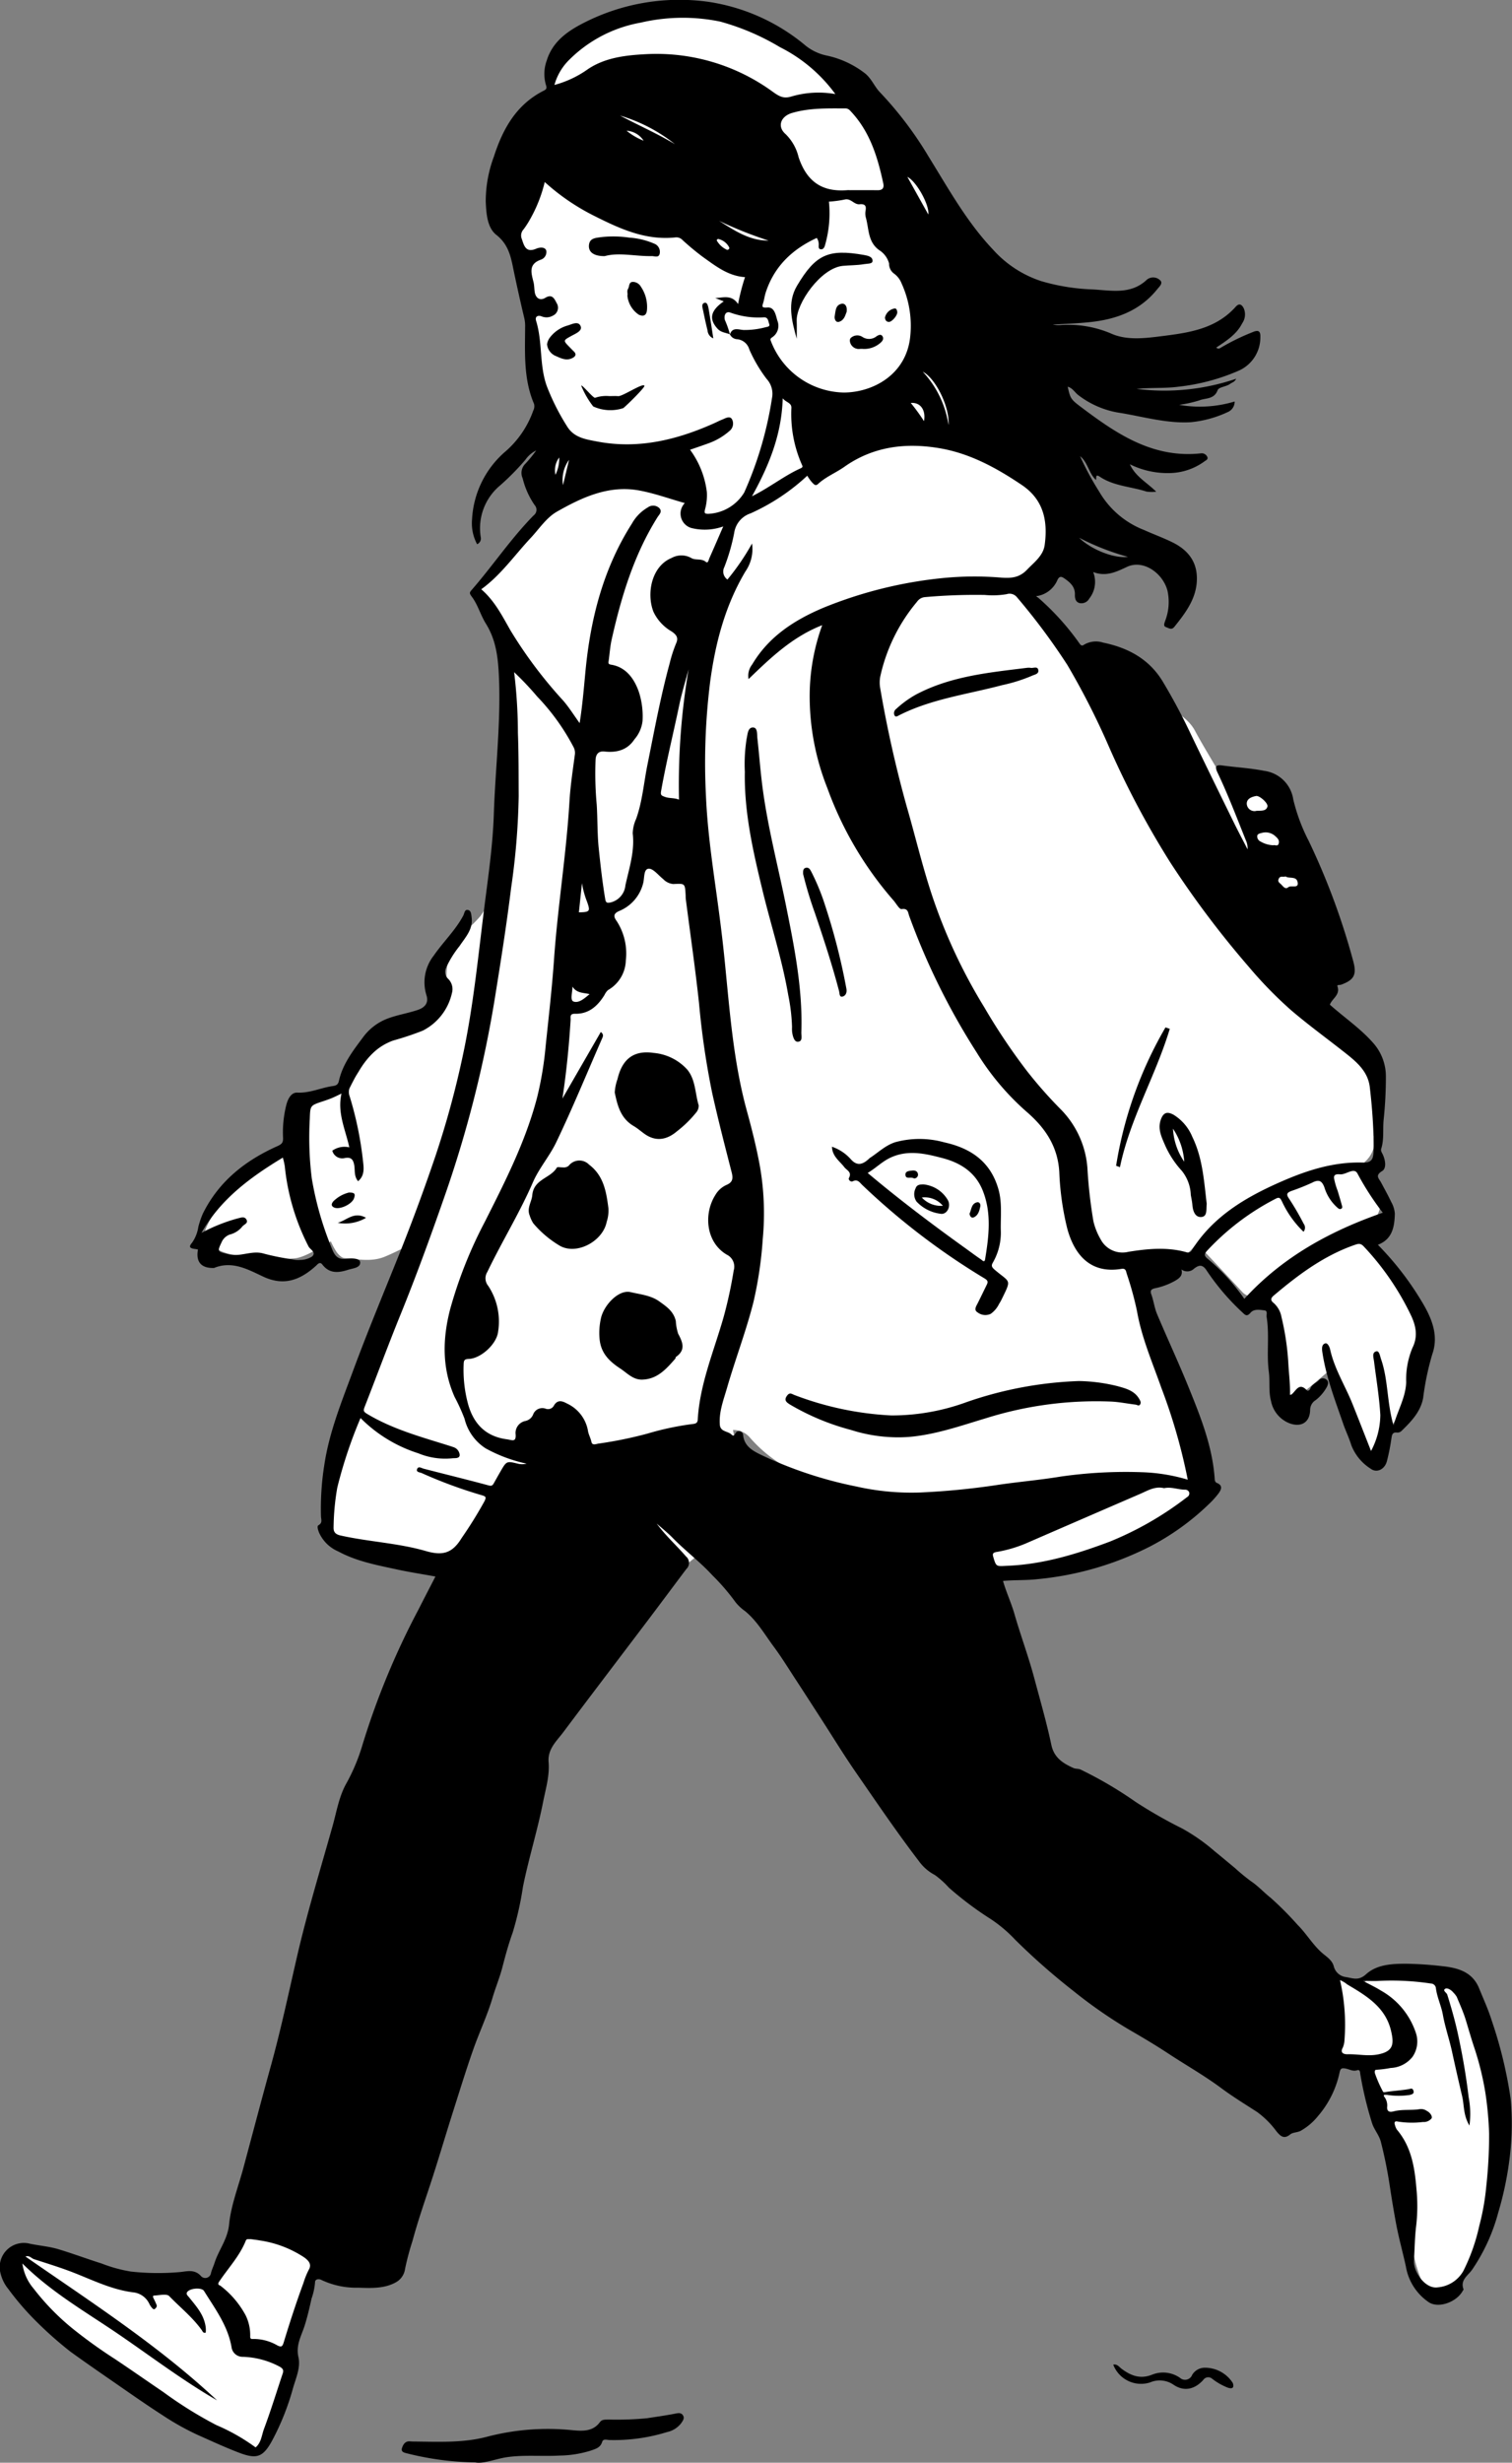 <svg xmlns="http://www.w3.org/2000/svg" width="254.572" height="414.5" viewBox="0 0 254.572 414.5">
    <rect x="0" y="0" width="254.572" height="414.5" fill="#808080" stroke="none"/>
    <g id="Late_for_Class" data-name="Late for Class" transform="translate(0)">
      <path id="Path_4432" data-name="Path 4432" d="M367.818,295.883a3.6,3.6,0,0,1,2.823,1.262,23.191,23.191,0,0,0,8.323,6.085,58.187,58.187,0,0,0,5.984,1.788q5.9,1.77,11.794,3.569a10.228,10.228,0,0,0,6.492-.035,1.471,1.471,0,0,1,1.2.513,11.505,11.505,0,0,1,2.627,6.333,5.011,5.011,0,0,0,5.286,4.519,49.453,49.453,0,0,0,14.889-1.953c3.056-.96,5.854-2.789,8.693-4.36,2.958-1.637,5.9-3.325,8.712-5.191,2.468-1.638,3.146-3.664,2.254-6.458-1.19-3.733-2.574-7.4-3.865-11.1-1.317-3.786-2.714-7.545-3.9-11.37-.863-2.775-1.42-5.646-2.156-8.463-.5-1.913-.479-2.074,1.394-2.524,2.685-.648,5.368-1.254,7.18-3.622.069-.088.2-.124.463-.273,2.505,2.664,5.042,5.326,7.526,8.035a2.313,2.313,0,0,0,1.961.751c2.032-.037,2.156-.018,2.6,1.9.852,3.653,2.077,7.265,1.611,11.119-.135,1.122-.2,2.251-.248,3.381a1.146,1.146,0,0,0,1.619,1.275,8.075,8.075,0,0,0,2.466-1.317c1.444-1.1,2.8-2.307,4.27-3.532A59.86,59.86,0,0,1,473.2,297.3c.093.238.164.487.27.719.9,1.942,1.6,2.05,2.883.342a66.545,66.545,0,0,0,3.876-5.476,19.082,19.082,0,0,0,2.992-9.7,60.512,60.512,0,0,0-.267-6.418c-.262-2.77-2.291-4.582-3.873-6.619-.775-1-1.661-1.916-2.359-2.963a11.239,11.239,0,0,0-5.093-4.151c2.611-1.153,5.207-2.431,5.167-5.439a10.213,10.213,0,0,0-2.688-6.767c2.78-2.36,1.445-5.889,1.934-8.99a26.093,26.093,0,0,0,.021-6.328c-.227-2.542-2.071-7.294-5.616-8.124-2.8-.659-4.217-2.741-5.108-5.074a6.967,6.967,0,0,0-3.963-4.5c-1-.407-1.3-1.355-1.222-2.624.151-2.452,1.945-3.823,3.175-5.54,1.434-2,2.109-3.992,1.288-6.426-1.6-4.733-3.082-9.5-4.656-14.246a3.431,3.431,0,0,0-3.826-2.59,36.167,36.167,0,0,0-4.36.513,1.366,1.366,0,0,1-1.59-.775c-1.532-2.664-3.164-5.272-4.622-7.979-1.159-2.151-3.415-3.082-4.929-4.8-1.624-1.844-3.508-1.709-5.569-1.161a1.547,1.547,0,0,1-1.077-.1c-1.458-.865-3.119-1.513-3.809-3.286a1.236,1.236,0,0,0-.465-.606c-2.937-1.7-4.892-4.384-6.889-6.984-1.558-2.026-2.839-4.262-4.318-6.352a21.977,21.977,0,0,0-1.995-2.209c1.527-2.026,3.22-3.95,4.535-6.1a17.464,17.464,0,0,0,2.672-8.931,20.754,20.754,0,0,0-1.9-8.233c-1.735-4.161-2.624-8.561-3.7-12.926a42.511,42.511,0,0,0-7.439-15.976c-1.86-2.413-4.011-4.614-5.717-7.122-1.68-2.468-2.942-5.22-4.436-7.815A59.666,59.666,0,0,0,397,79.832a37.182,37.182,0,0,0-3.193-3.042,17.422,17.422,0,0,1-2.913-3.571,18.388,18.388,0,0,0-4.717-5.426c-.688-.579-1.362-1.172-2.066-1.78-.7,1.042-1.323.336-2.116-.265-2.942-2.235-5.841-4.556-8.963-6.516-1.471-.923-3.394-1.151-5.138-1.6s-3.749-.392-5.212-1.267a7.3,7.3,0,0,0-6.14-.622c-2.648.7-5.376,1.124-8.005,1.886a15.239,15.239,0,0,0-8.574,6.7,14.657,14.657,0,0,0-2.683,8.466,7.752,7.752,0,0,0,.191,1.283c.349,1.614-.169,2.476-1.408,3.593a29.238,29.238,0,0,0-4.841,5.122c-1.452,2.162-1.153,4.831-1.005,7.365.2,3.439,1.865,6.49,2.574,9.784q1.055,4.9,1.809,9.873a44.737,44.737,0,0,1,.289,5.1,15.608,15.608,0,0,0,2.4,8.17c.878,1.341.73,2.9,1.569,4-1.78,2.989-4.328,4.391-3.651,8.463a36.726,36.726,0,0,0,1.534,5.294c-1.5,1.389-2.889,4.257-4.455,5.934-1.961,2.1-5.9,5.32-7.715,7.558-.875,1.085,1.86,1.249,2.41,2.235,1.228,2.206,2.582,4.341,3.839,6.529a11.409,11.409,0,0,1,1.632,3.334c.219,1.2-.341.135-.474,1.394-.04.386-1.834-.651-1.852-.265-.185,3.931,1.6,11.656,1.3,15.577-.325,4.275-.793,8.542-1.328,12.8a9.416,9.416,0,0,0,.206,4.831,1.616,1.616,0,0,1-.286,1.182c-1.54,2.49-3.058,4.995-4.712,7.405a21.236,21.236,0,0,1-2.41,2.391c-2.6,2.7-3.855,5.828-3.1,9.638.458,2.291-1.4,4.965-3.593,5.793-4.505,1.7-8.833,3.884-11.307,8.228-1.432,2.516-3.881,3.106-6,4.394-.4.248-.875.392-1.28.643-1.931,1.2-1.751,1.619-1.55,3.627.18,1.8-.574,3-2.384,3.162a1.228,1.228,0,0,0-.55.309c-3,2.3-6.1,4.489-8.953,6.968a25.17,25.17,0,0,0-3.484,4.516,16.673,16.673,0,0,0-1.349,2.315c-1.18,2.365-.309,2.923,1.682,4.127,1.744,1.056,3.72.974,5.611,1.3a12.478,12.478,0,0,0,1.918.257,25.974,25.974,0,0,0,5.812-.077c1.738-.375,3.317-1.5,4.96-2.307a6.552,6.552,0,0,0,.762-.511,12.8,12.8,0,0,0,.984,1.815c.323.421.815.952,1.27.995,2.268.2,4.582.693,6.8-.212,1.511-.616,2.96-1.384,4.839-2.275-.746,2.119-1.281,3.929-2.013,5.653-1.358,3.191-2.73,6.381-4.278,9.482-2.148,4.3-3.37,8.924-4.759,13.474a96.267,96.267,0,0,0-3.762,16.378c-.047.381-.219.748-.243,1.13-.167,2.736.7,4.135,3.41,5.085A47.817,47.817,0,0,0,313.9,318.37c3.394.3,6.865.093,10.137,1.3,1.082.4,2.1.952,3.154,1.434a14.791,14.791,0,0,0,8.312,1.257,29.554,29.554,0,0,1,7.99.225,15.971,15.971,0,0,0,4.378-.059c2.127-.3,4.212-.873,6.331-1.251,2.813-.5,5-2.114,7.122-3.857A14.319,14.319,0,0,1,363,315.995c1.392-.812,1.4-2.508,2.341-3.519,1.8-1.931,1.624-4.447,2.336-6.7.518-1.635,1.36-3.22,1.058-5.019-.259-1.547-.587-3.087-.931-4.87Z" transform="translate(-244.395 -55.201)" fill="#fff"/>
      <path id="Path_4433" data-name="Path 4433" d="M275.645,859.866a73,73,0,0,0-3.659-21.776c-1.209-3.77-4.138-5.238-7.683-5.719a41.677,41.677,0,0,0-6.8-.27,27.551,27.551,0,0,0-4.4.754,1.071,1.071,0,0,0-.651.4c-.6.945-1.27.577-1.963.167a3.042,3.042,0,0,0-4.558,1.8c-1.252,3.471-.505,6.984-.46,10.476a1.343,1.343,0,0,0,1.664,1.46c1.172-.14,2.378.037,3.561-.05.957-.071,1.31.429,1.593,1.2,1.7,4.614,3.468,9.2,5.1,13.841a37.942,37.942,0,0,1,1.5,5.849,78.543,78.543,0,0,1,1.235,8.833,22.076,22.076,0,0,0,1.709,7.019,13.979,13.979,0,0,0,.542,1.3c.765,1.437,1.7,1.73,3.051.8a16.755,16.755,0,0,0,6.034-6.849,48.332,48.332,0,0,0,3.823-13.122c.31-2.2.273-4.444.362-6.114Z" transform="translate(-22.445 -499.925)" fill="#fff"/>
      <path id="Path_4434" data-name="Path 4434" d="M743.493,936.041c.693.569.587,1.042-.072,1.6a4.287,4.287,0,0,1-4.09,1.035c-2.106-.455-4.381-.077-6.577-.191a30.658,30.658,0,0,1-3.143-.622,2.935,2.935,0,0,0-1.219.146c-2.344.669-4.487.047-6.611-.913a46.3,46.3,0,0,0-5.693-2.365,41.789,41.789,0,0,0-5.6-.87c-.037,1.939-.1,3.7-.077,5.455a1.3,1.3,0,0,0,.545.847,23.037,23.037,0,0,0,2.783,1.833,9.471,9.471,0,0,1,2.958,2.884,19.617,19.617,0,0,0,3.995,3.653q9.115,6.516,18.352,12.855a57.456,57.456,0,0,0,5.069,2.791c1.36.744,2.714,1.5,4.071,2.244,1.876,1.026,2.045.688,3.55-.786,2.974-2.911,3.746-6.745,3.95-10.4.225-4.011,2.029-7.476,2.609-11.3a22.733,22.733,0,0,1,3.1-8.357c.669-1.111.392-1.479-.83-1.894a1.335,1.335,0,0,1-.691-.884c-.278-1.415-1.346-2.034-2.458-2.638a30.24,30.24,0,0,0-2.886-1.535c-2.672-1.09-4.1-1.164-6.1,2a15.573,15.573,0,0,1-4.95,5.421Z" transform="translate(-707.394 -554.818)" fill="#fff"/>
      <path id="Path_4435" data-name="Path 4435" d="M416.474,155.341a4.5,4.5,0,0,0,3.54-2.672c.323-.7.664-.69,1.2-.312.958.672,1.807,1.389,1.765,2.725-.021.632.124,1.3.868,1.439a1.511,1.511,0,0,0,1.553-.778,4.513,4.513,0,0,0,.656-4.465c2.174.844,3.929-.045,5.7-.871,2.759-1.286,6.026,1.074,6.8,3.976a8.822,8.822,0,0,1-.392,5.151c-.127.386-.328.86.153,1.016.413.135.926.548,1.384-.021,2.021-2.516,3.968-5.082,3.807-8.548-.127-2.727-1.722-4.516-4.053-5.675-1.569-.78-3.231-1.376-4.831-2.1a14.986,14.986,0,0,1-7.534-6.426,48.953,48.953,0,0,1-3.238-6c1.315,1.043,1.439,2.871,2.674,4,.1-.331-.164-1.082.667-.529,2.368,1.577,5.236,1.637,7.847,2.489a6.532,6.532,0,0,0,1.629.019c-1.6-1.593-3.473-2.513-4.439-4.619a14.321,14.321,0,0,0,6.979,1.473,10.2,10.2,0,0,0,5.585-1.96c.246-.177.7-.352.447-.81a1.015,1.015,0,0,0-.995-.545c-8.246.916-14.453-3.418-20.535-8.013-1.5-1.135-1.54-1.418-1.945-3.2.8.217,1.172.916,1.709,1.355a15.207,15.207,0,0,0,7.3,3.082c3.887.656,7.733,1.77,11.717,1.537a18.862,18.862,0,0,0,6.264-1.725,1.892,1.892,0,0,0,1.119-1.757,20.266,20.266,0,0,1-9.341.563,21.125,21.125,0,0,0,3.381-.748c1.066-.437,2.511-.133,3.1-1.73.193-.527,1.449-.566,2.114-1.063.309-.233.746-.294,1-.852a37.542,37.542,0,0,1-16.757,1.711c2.569-.256,4.833-.066,7.085-.376a34.705,34.705,0,0,0,10.222-2.746,6.117,6.117,0,0,0,3.524-5.582c.045-1.1-.368-1.257-1.352-.831a37.419,37.419,0,0,0-5.4,2.654.508.508,0,0,1-.667-.08c1.68-1.13,3.413-2.2,4.352-4.066a2.608,2.608,0,0,0,.252-2.585c-.376-.7-.826-.786-1.323-.227-3.434,3.849-8.114,4.412-12.831,5.005-2.82.354-5.733.645-8.27-.534a18.436,18.436,0,0,0-8.535-1.368,4.478,4.478,0,0,1-1.18-.1c2.106-.106,4.209-.188,6.3-.41,4.45-.473,8.418-1.931,11.312-5.555.349-.437,1.058-1.027.4-1.543a1.682,1.682,0,0,0-2.119-.079c-2.757,2.638-6.066,1.828-9.307,1.672a34.854,34.854,0,0,1-8.487-1.378,18.7,18.7,0,0,1-8.13-5.289c-4.444-4.677-7.529-10.288-10.891-15.712a61.147,61.147,0,0,0-8.148-10.77c-.982-1-1.455-2.426-2.693-3.328a15.9,15.9,0,0,0-6.405-2.9,8.4,8.4,0,0,1-3.685-1.852,33.064,33.064,0,0,0-16.1-7.167,35.355,35.355,0,0,0-20.86,3.463c-2.757,1.389-5.381,3.145-6.386,6.423a6.576,6.576,0,0,0-.129,4.111c.206.608.016.757-.4.968-4.6,2.333-6.871,6.431-8.37,11.093a21.53,21.53,0,0,0-1.368,7.555c.092,2.042.249,4.4,1.78,5.606,2.191,1.722,2.487,3.939,2.976,6.267q.818,3.905,1.743,7.783a5.892,5.892,0,0,1,.133,1.431c-.024,4.383-.286,8.791,1.5,12.966a1.6,1.6,0,0,1-.132,1.137,16.306,16.306,0,0,1-4.865,7.032,16.168,16.168,0,0,0-5.442,11.27,7.465,7.465,0,0,0,.852,4.18,1.036,1.036,0,0,0,.616-1.172,9.371,9.371,0,0,1,3.251-8.715,42.126,42.126,0,0,0,4.259-4.32,4.837,4.837,0,0,1,1.823-1.574,21.12,21.12,0,0,1-1.833,2.249,2.15,2.15,0,0,0-.45,2.426,13.691,13.691,0,0,0,2.018,4.518,1.172,1.172,0,0,1-.159,1.735c-3.831,3.894-6.865,8.452-10.445,12.558-.386.442-.4.561.056,1.167.995,1.336,1.447,3.061,2.339,4.492,1.727,2.77,2.058,5.728,2.2,8.945.339,7.77-.608,15.463-.863,23.191-.159,4.828-.823,9.625-1.439,14.392-1.148,8.86-1.944,17.781-3.855,26.532a153.1,153.1,0,0,1-4.54,16.58q-2.742,8.091-5.9,16.024c-2.686,6.706-5.479,13.373-7.982,20.148-1.907,5.167-4.005,10.3-4.823,15.812a46.546,46.546,0,0,0-.558,8.662c.019.505.3,1.061-.421,1.463-.286.161-.082.777.085,1.217a6.22,6.22,0,0,0,3.257,3.2c3.072,1.664,6.463,2.288,9.815,3.016,2.132.463,4.294.794,6.535,1.2-.955,1.857-1.923,3.712-2.866,5.577a129.288,129.288,0,0,0-9.519,23.087,31.867,31.867,0,0,1-2.712,6.334c-1.169,2.19-1.545,4.579-2.193,6.892-2.056,7.333-4.294,14.617-6.008,22.05-1.423,6.17-2.733,12.371-4.426,18.479-1.574,5.68-3.069,11.384-4.6,17.077-.854,3.183-2.1,6.329-2.421,9.566-.251,2.508-1.749,4.273-2.444,6.458-.183.571-.455,1.116-.6,1.693a.972.972,0,0,1-1.68.537c-1.053-1.193-2.336-.81-3.492-.688a41.462,41.462,0,0,1-8.323-.082,24.367,24.367,0,0,1-4.939-1.36c-2.415-.762-4.789-1.651-7.22-2.386-1.585-.479-3.19-.6-4.773-.923a4.068,4.068,0,0,0-4.984,5.066,6.519,6.519,0,0,0,1.275,2.526,45.927,45.927,0,0,0,4.542,5.294,63.455,63.455,0,0,0,5.958,5.289c2.27,1.64,4.572,3.235,6.873,4.825,2.865,1.979,5.712,3.991,8.638,5.872a44.031,44.031,0,0,0,5.9,3.3c2.278,1.013,4.542,2.064,6.881,2.962,3.016,1.154,4.09.842,5.659-2.052a42.5,42.5,0,0,0,3.479-8.735c.492-1.736,1.325-3.537.934-5.241-.474-2.064.476-3.574,1.029-5.3.476-1.49.825-3.024,1.164-4.556a11.058,11.058,0,0,0,.6-2.778c-.016-.582.709-.587,1.048-.4a13.7,13.7,0,0,0,6.267,1.315c2.114.074,4.355.172,6.28-.9a3.033,3.033,0,0,0,1.561-2.291,45.867,45.867,0,0,1,1.254-4.7c.849-3.156,1.918-6.252,2.942-9.35,1.373-4.164,2.6-8.373,3.929-12.55,1.116-3.5,2.188-7.011,3.415-10.471,1.019-2.868,2.333-5.643,3.19-8.556.508-1.73,1.212-3.394,1.664-5.156.5-1.929,1.034-3.891,1.72-5.786a53.479,53.479,0,0,0,1.735-7.733c.976-4.8,2.447-9.481,3.394-14.283.436-2.209,1.111-4.4.921-6.691-.183-2.206,1.36-3.54,2.492-5.051,4.682-6.249,9.421-12.458,14.13-18.685,2.2-2.907,4.368-5.834,6.561-8.746a1.418,1.418,0,0,0-.056-2.135c-1.608-1.867-3.449-3.5-4.926-5.526.892.791,1.833,1.534,2.664,2.386,2.146,2.2,4.622,4.04,6.7,6.31a36.283,36.283,0,0,1,3.913,4.545,7.771,7.771,0,0,0,1.6,1.495c2.021,1.653,3.291,3.908,4.809,5.955,1.3,1.751,2.444,3.614,3.64,5.442,1.471,2.249,2.923,4.508,4.381,6.765,1.931,2.987,3.785,6.027,5.807,8.953,3.474,5.024,6.9,10.085,10.614,14.939a7.7,7.7,0,0,0,2.7,2.357,14.783,14.783,0,0,1,2.352,2.117,55.941,55.941,0,0,0,7.005,5.265,23.217,23.217,0,0,1,4.18,3.524,112.02,112.02,0,0,0,9.854,8.664,78.972,78.972,0,0,0,9.407,6.513c2.2,1.272,4.394,2.574,6.5,3.963,2.963,1.953,6.064,3.7,8.918,5.823,1.942,1.442,4.013,2.709,6.048,4.024a15.05,15.05,0,0,1,3.259,3.259c.6.714,1.219,1.418,2.3.521.447-.37,1.217-.323,1.764-.608a10.143,10.143,0,0,0,2.91-2.468,16.5,16.5,0,0,0,3.656-7.381c.151-.661.341-.772,1.063-.627.593.116,1.188.508,1.86.283.545-.185.515.378.55.6a61.8,61.8,0,0,0,1.963,8.214c.333,1.138,1.209,2.053,1.511,3.241a74.978,74.978,0,0,1,1.5,7.418c.3,2.029.648,4.072,1.016,6.1.455,2.513,1.153,4.96,1.693,7.447a9.088,9.088,0,0,0,3.879,6.034c1.68,1.066,4.706-.071,5.706-1.953.042-.077.148-.172.13-.222-.624-1.593.757-2.328,1.447-3.331a31.31,31.31,0,0,0,4.389-9.6,55.472,55.472,0,0,0,1.971-9.622,46.105,46.105,0,0,0,.122-9.518,73.647,73.647,0,0,0-3.19-13.183c-.569-1.836-1.389-3.6-2.109-5.387-1.14-2.839-3.62-3.492-6.283-3.77a59.107,59.107,0,0,0-5.971-.4c-2.439-.008-4.963.114-6.8,1.77-1.238,1.119-2.146.685-3.363.476a2.413,2.413,0,0,1-2.082-1.876c-.325-1.063-1.267-1.582-2.005-2.241-1.569-1.4-2.619-3.238-4.085-4.688a54.883,54.883,0,0,0-4.516-4.537c-1.132-.889-2.1-1.979-3.32-2.794a33.62,33.62,0,0,1-2.7-2.22c-1.143-.947-2.278-1.9-3.431-2.836a31.6,31.6,0,0,0-5.434-3.809,78.956,78.956,0,0,1-7.825-4.463,66.594,66.594,0,0,0-9.331-5.481c-.346-.156-.8-.079-1.143-.233-1.764-.788-3.286-1.73-3.743-3.891-.8-3.783-1.881-7.5-2.878-11.241-.976-3.656-2.3-7.193-3.344-10.823-.529-1.844-1.37-3.617-1.92-5.545,1.979-.183,3.9-.077,5.817-.3a52.518,52.518,0,0,0,18.94-5.5,42.174,42.174,0,0,0,9.992-7.214,14.056,14.056,0,0,0,1.569-1.757c.429-.6.714-1.3-.28-1.709-.349-.146-.381-.421-.4-.746-.381-5.46-2.4-10.466-4.423-15.45-1.675-4.125-3.561-8.162-5.289-12.265-.434-1.032-.556-2.191-.942-3.246-.262-.712-.016-.931.606-1.072a11.6,11.6,0,0,0,3.294-1.209c.738-.423,1.458-.892,1.151-1.96a1.651,1.651,0,0,0,2.14-.138c.847-.651,1.455-.743,2.175.418a39.318,39.318,0,0,0,5.99,6.984c.46.457.757.7,1.339.021s1.55-.487,2.346-.392c.585.071.294.714.357,1.1.5,3.058-.034,6.161.371,9.222.217,1.643-.071,3.313.37,4.939a5.035,5.035,0,0,0,3.13,3.749c1.992.73,3.447-.209,3.458-2.307a1.94,1.94,0,0,1,.944-1.608,7.2,7.2,0,0,0,1.849-2.172c.23-.421.389-.963-.085-1.3a.907.907,0,0,0-1.275.169c-.452.45-1.14.666-1.391,1.336-.111.3-.421.508-.59.326-1.333-1.413-1.828.1-2.587.7a1.157,1.157,0,0,1-.265.058c.059-1.714-.159-3.389-.259-5.069a44.1,44.1,0,0,0-1.169-8.026,4.113,4.113,0,0,0-1.322-2.368c-.495-.392-.564-.751.008-1.235,4.156-3.514,8.476-6.749,13.7-8.553.6-.206.955-.259,1.45.259a45.466,45.466,0,0,1,7.878,11.424c.9,1.828,1.333,3.675.333,5.672a13.856,13.856,0,0,0-1.048,5.791c-.1,2.551-1.407,4.686-2.132,7.249-1.135-3.849-.873-7.63-2.1-11.146-.182-.518-.291-1.442-.8-1.317-.783.191-.46,1.061-.381,1.7.378,3.005.884,6.005,1.058,9.024a13.086,13.086,0,0,1-1.564,6.045c-1.1-2.789-2.1-5.363-3.127-7.929-1.228-3.061-3.037-5.879-3.757-9.153-.085-.386-.4-1.132-.815-1.027-.574.148-.6.778-.505,1.431.619,4.2,2.153,8.132,3.521,12.111.415,1.2.984,2.357,1.354,3.571a8.148,8.148,0,0,0,3.278,3.987c.979.748,2.331.156,2.715-1.246a34.346,34.346,0,0,0,.764-3.838c.1-.625.156-1.106.976-1a1,1,0,0,0,.714-.265c1.638-1.593,3.254-3.254,3.661-5.6a45.494,45.494,0,0,1,1.55-7.381c1.09-3.124-.122-6.037-1.728-8.712a50.624,50.624,0,0,0-7.45-9.654c2.466-.936,2.8-3.061,2.857-5.248a4.706,4.706,0,0,0-.619-1.973c-.521-1.111-1.125-2.185-1.7-3.267-.359-.675-1.071-1.159.186-1.923.754-.458.55-1.833.1-2.789-.151-.323-.376-.6-.256-.976.495-1.576.246-3.228.4-4.839a68.425,68.425,0,0,0,.381-7.227,8.474,8.474,0,0,0-2.241-5.841c-2.143-2.4-4.807-4.2-7.188-6.326.368-1.048,1.793-1.64,1.27-3.1-.1-.286.4-.185.624-.265,2.172-.793,2.656-1.661,2.045-3.934a117.5,117.5,0,0,0-7.505-20.27,30.574,30.574,0,0,1-2.6-6.987,5.689,5.689,0,0,0-4.886-4.8c-2.373-.468-4.775-.59-7.156-.918-1.167-.162-1.093.41-.707,1.217,1.77,3.714,3.231,7.561,4.762,11.376a3.211,3.211,0,0,1,.294,1.532c-.794-1.545-1.608-3.079-2.373-4.638-2.394-4.883-4.791-9.767-7.143-14.669a101.257,101.257,0,0,0-4.791-8.977c-2.3-3.77-5.839-5.648-10.019-6.508a3.906,3.906,0,0,0-3.254.383c-.272.2-.5.074-.669-.167a43.314,43.314,0,0,0-7.333-8.061ZM364.9,111.287a15.834,15.834,0,0,0-.86-2.442c-.188-.791.153-1.529.952-1.222a13.907,13.907,0,0,0,5.635.788c.724-.027.717.677.881,1.106.185.482-.339.484-.638.566a13.426,13.426,0,0,1-3.608.458c-.783,0-1.937-.6-2.362.743a1.416,1.416,0,0,0,1.246.812,2.367,2.367,0,0,1,2.016,1.725,24.311,24.311,0,0,0,2.907,4.947,3.691,3.691,0,0,1,.908,3.246,61.681,61.681,0,0,1-4.672,15.873,7.469,7.469,0,0,1-6.122,3.6c-.5-.037-.609-.074-.5-.677a8.906,8.906,0,0,0,.328-2.981,15.039,15.039,0,0,0-2.825-7.13c1.106-.386,2.172-.744,3.228-1.132a10.848,10.848,0,0,0,3.37-2,1.587,1.587,0,0,0,.466-1.994c-.368-.646-1.1-.175-1.646.042-.447.174-.876.4-1.315.6-6.293,2.82-12.786,4.418-19.725,3.1-1.92-.365-3.923-.635-5.087-2.556a38.584,38.584,0,0,1-3.4-6.733c-1.3-3.564-.7-7.434-1.817-11.029-.23-.746.32-.968.9-.762a2.139,2.139,0,0,0,1.9-.093,1.466,1.466,0,0,0,.677-2.106c-.378-.693-.725-1.646-1.947-.9-.852.521-1.582.056-1.752-.937-.095-.558-.074-1.14-.206-1.688-.371-1.526-.916-3.039,1.217-3.8a1.367,1.367,0,0,0,.926-1.54c-.238-.677-1.185-.529-1.653-.328-1.712.736-2.055-.341-2.45-1.577a1.524,1.524,0,0,1,.278-1.661,14.465,14.465,0,0,0,1.066-1.646,23.861,23.861,0,0,0,2.5-6.323,36.749,36.749,0,0,0,8.323,5.693c4.318,2.172,8.693,4.191,13.741,3.622a1.431,1.431,0,0,1,1.161.476,43.953,43.953,0,0,0,3.439,2.849c2.127,1.505,4.2,3.177,7.056,3.37a35.209,35.209,0,0,0-1.166,4.532c-1.085-1.648-2.532-1.053-3.855-1.016l1.444.561c-2.259,1.561-2.527,2.982-1.05,4.6.593.653,1.386.653,2.085.955Zm3.73,35.167a39.57,39.57,0,0,1-4.154,6.088,1.642,1.642,0,0,1-.521-2.1,32.617,32.617,0,0,0,1.661-5.767,4.068,4.068,0,0,1,2.751-3.267,35.026,35.026,0,0,0,9.553-6.341,7.322,7.322,0,0,0,.815,1.14c.233.225.542.674.976.27,1.32-1.23,3.011-1.889,4.46-2.913,4.871-3.44,10.334-4.082,16-3.127,5.111.86,9.6,3.312,13.868,6.191,3.661,2.468,4.394,6.021,3.86,10.048-.248,1.878-1.743,2.915-2.96,4.193-1.294,1.36-2.638,1.471-4.347,1.352a54.356,54.356,0,0,0-9.754.063A72,72,0,0,0,380.61,157.3c-4.873,2.064-9.19,4.844-11.971,9.542a3.076,3.076,0,0,0-.606,2.455c3.749-3.622,7.395-7.114,12.4-9.074a35.169,35.169,0,0,0-2.109,11.611,41.872,41.872,0,0,0,2.968,15.791,59.487,59.487,0,0,0,11.135,18.913c.46.521,1,1.532,1.368,1.473,1.1-.172,1.077.551,1.278,1.132a116.028,116.028,0,0,0,11.354,22.977,43.573,43.573,0,0,0,8.524,10.093c3.069,2.672,5.156,5.791,5.4,10.053a47.09,47.09,0,0,0,1.331,9.474c1.185,4.413,3.889,7.7,9.135,6.823.741-.124.757.376.894.831a55,55,0,0,1,1.725,6.291c.778,4.466,2.6,8.646,4.1,12.908a95.694,95.694,0,0,1,4.444,15.45,30.24,30.24,0,0,0-7.8-1.259,77.073,77.073,0,0,0-13.627.741c-3.659.606-7.365.9-11.032,1.466a124.071,124.071,0,0,1-12.545,1.207,42.059,42.059,0,0,1-10.812-1.011,68.539,68.539,0,0,1-16.016-5.317c-1.4-.683-2.82-1.434-3.032-3.315a.687.687,0,0,0-1.143-.51c-.262.2-.315.892-.828.392-.616-.6-1.862-.418-1.952-1.664-.156-2.156.621-4.132,1.2-6.13,1.4-4.849,3.217-9.577,4.46-14.474a66.247,66.247,0,0,0,1.571-10.648,46.07,46.07,0,0,0-.5-12.334c-.571-3.122-1.349-6.2-2.191-9.27-2.273-8.3-2.873-16.857-3.733-25.365-.4-4.014-.929-8.008-1.487-12-.719-5.162-1.428-10.334-1.651-15.53a109.741,109.741,0,0,1,.7-19.228c.878-6.569,2.524-12.858,5.939-18.609a6.587,6.587,0,0,0,1.113-4.736Zm104.637,99.763c0,.876.029,1.754-.008,2.627-.061,1.434-.455,1.865-1.891,1.825-4.862-.132-9.342,1.317-13.715,3.236-5.937,2.608-11.413,5.826-14.99,11.508a.707.707,0,0,1-.886.355c-3.257-.918-6.532-.6-9.8-.074a4.148,4.148,0,0,1-4.677-2.127,10.936,10.936,0,0,1-1.209-3.042,80.993,80.993,0,0,1-1.01-9,15.723,15.723,0,0,0-4.643-9.971,74.555,74.555,0,0,1-5.548-6.313,102.961,102.961,0,0,1-7.164-10.7,91.119,91.119,0,0,1-8.852-18.995c-1.606-4.86-2.775-9.847-4.2-14.757a197.713,197.713,0,0,1-4.474-19.96,5.253,5.253,0,0,1,.011-1.971,29.278,29.278,0,0,1,6.193-12.587,1.793,1.793,0,0,1,1.312-.77,96.192,96.192,0,0,1,10.1-.365,14.026,14.026,0,0,0,3.675-.132,1.576,1.576,0,0,1,1.682.46,108.533,108.533,0,0,1,8.55,11.479,127.249,127.249,0,0,1,7.08,13.948,147.951,147.951,0,0,0,10.238,19.27,160.015,160.015,0,0,0,13.209,17.556,69.165,69.165,0,0,0,7.183,7.36c2.966,2.526,6.127,4.817,9.185,7.236,1.879,1.487,3.7,3.077,4.008,5.64.325,2.744.545,5.5.632,8.273Zm-136.579-6.3c.674-4.415,1.108-8.8,1.384-13.206.032-.513-.222-1.109.767-1.087,2.307.05,3.791-1.31,4.934-3.151a2.587,2.587,0,0,1,.6-.836,5.929,5.929,0,0,0,2.995-4.981,10.043,10.043,0,0,0-1.489-6.556c-.445-.635-.839-1.257.4-1.78a6.827,6.827,0,0,0,3.992-4.6c.262-.889.056-2.431.926-2.508.765-.066,1.643,1.1,2.457,1.741a2.667,2.667,0,0,0,1.714.839c1.953-.1,1.953-.117,2.066,1.778.016.262,0,.529.037.788.751,5.852,1.6,11.691,2.23,17.556a135.058,135.058,0,0,0,2.209,15.053c.992,4.471,2.14,8.908,3.278,13.344.27,1.053.185,1.7-.937,2.153a4.1,4.1,0,0,0-1.8,1.653c-2,3.127-1.638,7.961,1.91,10.051a2.239,2.239,0,0,1,1.167,2.68,73.352,73.352,0,0,1-1.685,7.791c-1.629,5.738-4.024,11.283-4.371,17.344-.026.474-.312.637-.791.683a48.356,48.356,0,0,0-7.693,1.629,68.389,68.389,0,0,1-8.209,1.675c-.412.056-1.066.378-1.206-.3-.135-.651-.484-1.225-.579-1.863a6.245,6.245,0,0,0-3.556-4.592c-.778-.431-1.614-.693-2.214.423a1.118,1.118,0,0,1-1.4.439,1.656,1.656,0,0,0-2.029.91,1.807,1.807,0,0,1-1.373,1.183,2.067,2.067,0,0,0-1.624,2.066c.172,1.6-.547,1.135-1.452,1.013-3.587-.476-5.619-2.614-6.548-5.963a22.055,22.055,0,0,1-.73-6.765c.023-.648.236-.777.852-.8,2.058-.074,4.746-2.532,4.952-4.632a10.908,10.908,0,0,0-1.672-7.669,1.989,1.989,0,0,1-.148-2.341c2.436-5.085,5.415-9.892,7.667-15.074,1.042-2.4,2.81-4.4,3.944-6.773,2.743-5.722,5.148-11.6,7.693-17.405.161-.37.341-.725-.2-1.135q-3.254,5.639-6.476,11.225Zm-8.117-71.774a50.165,50.165,0,0,1,3.873,4.09,37.082,37.082,0,0,1,6.109,8.487,2.091,2.091,0,0,1,.225,1.373c-.349,2.6-.743,5.2-.9,7.82-.532,8.9-1.981,17.7-2.6,26.59-.341,4.852-.9,9.69-1.405,14.529a57.679,57.679,0,0,1-1.41,8.55c-1.92,7.45-5.407,14.267-8.838,21.072a74.059,74.059,0,0,0-5.815,14.625c-1.312,5.027-1.42,9.984.728,14.831a32.457,32.457,0,0,1,1.68,3.688,8.227,8.227,0,0,0,3.543,4.971,25.2,25.2,0,0,0,6.9,2.577,3.039,3.039,0,0,1-1.423.018c-1.942-.476-1.947-.468-2.953,1.262-.373.643-.735,1.293-1.1,1.942-.2.349-.312.6-.889.447-3.638-.979-7.3-1.873-10.942-2.815-.407-.106-.9-.487-1.125.05s.468.545.767.68a78.236,78.236,0,0,0,10.085,3.72c.7.209.834.3.5,1a70.451,70.451,0,0,1-3.863,6.225c-1.593,2.621-3.257,2.979-6.031,2.177-4.672-1.352-9.6-1.547-14.35-2.614-.91-.2-1.206-.632-1.172-1.4a40.921,40.921,0,0,1,.622-6.653,76.842,76.842,0,0,1,3.915-11.717,23.916,23.916,0,0,0,9.741,5.939,11.768,11.768,0,0,0,5.64.844c.487-.069,1.272.1,1.312-.548a1.5,1.5,0,0,0-1.079-1.344c-.283-.1-.571-.193-.86-.283-4.672-1.463-9.405-2.754-13.662-5.315-.64-.386-.625-.58-.4-1.167,2.019-5.151,3.931-10.347,6.016-15.471,2.661-6.545,5.074-13.178,7.4-19.847a196.445,196.445,0,0,0,8.524-33.574c.987-6.135,1.958-12.273,2.719-18.442a120.616,120.616,0,0,0,1.278-15.434c-.019-3.556.005-7.114-.133-10.664a84.875,84.875,0,0,0-.635-10.217Zm35.2-24.54c-.836,1.921-1.576,3.638-2.336,5.344-.124.278-.214.942-.595.622-.767-.638-1.73-.2-2.474-.664a3.4,3.4,0,0,0-3.3.011c-3.36,1.373-4.256,5.974-3.045,9.053a7.516,7.516,0,0,0,3.064,3.312c.7.495,1.214.968.757,1.989a22.76,22.76,0,0,0-1.085,3.349c-1.542,5.643-2.6,11.395-3.754,17.125-.609,3.021-.842,6.117-1.894,9.071a6.229,6.229,0,0,0-.577,2.46c.354,3.045-.609,5.863-1.233,8.733a3.269,3.269,0,0,1-2.376,2.852c-.627.159-.907.146-1.016-.492-.479-2.844-.8-5.709-1.1-8.579-.254-2.455-.185-4.915-.339-7.37a57.124,57.124,0,0,1-.191-7.585c.074-1.074.656-1.439,1.505-1.347,2.074.225,3.855-.254,5.027-2.037a5.7,5.7,0,0,0,1.373-3.087,13.361,13.361,0,0,0-.585-4.807c-.839-2.508-2.36-4.32-4.712-4.683-.592-.09-.439-.4-.394-.738.159-1.169.238-2.354.495-3.5,1.619-7.2,3.736-14.228,7.7-20.559.3-.484.9-.963.3-1.579a1.514,1.514,0,0,0-1.934-.082,7.165,7.165,0,0,0-2.651,2.7c-4.831,7.575-6.979,16.006-7.825,24.836-.275,2.873-.506,5.746-.984,8.759-.976-1.349-1.778-2.645-2.762-3.783a75.153,75.153,0,0,1-8.884-11.825c-1.381-2.418-2.656-4.976-4.918-6.921,3.3-2.386,5.59-5.717,8.318-8.63,1.434-1.529,2.638-3.418,4.423-4.434,4.262-2.423,8.756-4.511,13.876-3.561,2.574.476,5.069,1.389,7.654,2.117a2.53,2.53,0,0,0,1.06,4.182,9.2,9.2,0,0,0,5.408-.251ZM489.408,412.747a14.915,14.915,0,0,0-.135-4.767c-.423-3.572-1.034-7.109-1.8-10.622-.489-2.243-1.119-4.447-1.8-6.64-.106-.341-.876-.714-.307-1.008.325-.167.989.212,1.336.659a3.581,3.581,0,0,1,.566.717c.54,1.3,1.122,2.582,1.529,3.921.474,1.558.923,3.143,1.437,4.672a48.7,48.7,0,0,1,1.839,7.458,56.459,56.459,0,0,1,.645,7.027,79.519,79.519,0,0,1-.487,8.9,40.192,40.192,0,0,1-1.175,6.585,31.763,31.763,0,0,1-2.683,7.587,5.467,5.467,0,0,1-4.286,2.744c-2.114.333-4.158-2.619-4.024-4.566s.133-3.881.381-5.834a29.237,29.237,0,0,0,.05-6.053c-.3-3.685-.833-7.174-3.307-10.1a2.662,2.662,0,0,1-.341-.839c-.143-.407.05-.619.434-.521a15.165,15.165,0,0,0,4.3.085,1.684,1.684,0,0,0,1.463-.63c.153-.31-.233-.958-.818-1.238a1.664,1.664,0,0,0-1.164-.3c-1.437.244-2.918,0-4.368.365-.312.077-1.257.344-1.135-.807a2.377,2.377,0,0,0-.344-1.428c-.378-.535-.3-.558.315-.532a12.337,12.337,0,0,0,3.81.021c.373-.1.82-.183.632-.746-.156-.471-.447-.3-.828-.23-1.257.212-2.54.273-3.8.476-.315.05-.442.106-.574-.22a20.6,20.6,0,0,1-1.278-2.934c-.074-.309-.016-.624.286-.59a18.436,18.436,0,0,0,2.357-.3,4.954,4.954,0,0,0,3.685-1.873,4.539,4.539,0,0,0,.542-4.106,12.755,12.755,0,0,0-5.868-7.053c-.849-.539-1.77-.963-2.995-1.622,1.159,0,1.953.05,2.736-.008a44.073,44.073,0,0,1,8.659.447.872.872,0,0,1,.855.7c.185,1.582.918,3.053,1.182,4.547.376,2.1,1.082,4.106,1.534,6.175q.825,3.778,1.714,7.551c.36,1.526.174,3.183,1.228,4.934ZM381.566,88.938a19.223,19.223,0,0,0,2.622-.347c1.066-.286,1.6.878,2.526.789.889-.085,1.185.222,1.016,1.1a2.7,2.7,0,0,0,.061,1.18c.529,1.9.309,4.061,2.243,5.445a3.8,3.8,0,0,1,1.661,2.259,2.005,2.005,0,0,0,.876,1.717,3.717,3.717,0,0,1,1.233,1.638,17.15,17.15,0,0,1,1.473,8.667c-.529,6.611-6.259,9.664-11.212,9.683a13.432,13.432,0,0,1-12.2-8.479c-.133-.368-.291-.548.159-.825a2.313,2.313,0,0,0,.857-2.81c-.259-.863-.458-2.288-1.654-2.2-1.037.074-.921-.148-.712-.841.162-.542.222-1.114.4-1.653,1.418-4.405,4.468-7.313,8.6-9.212a1.837,1.837,0,0,1,.333,1.034c.013.331-.124.825.344.876.436.047.638-.347.738-.778a19.4,19.4,0,0,0,.635-7.236ZM246.291,434.793c.669-.238.973.3,1.442.45,2.238.73,4.5,1.418,6.688,2.275,3.264,1.281,6.431,2.852,9.955,3.3a3.386,3.386,0,0,1,2.76,1.929,3.166,3.166,0,0,0,.418.648c.132.145.323.392.542.2.172-.151.383-.373.267-.661-.146-.362-.312-.717-.487-1.063-.106-.209-.22-.495.087-.508.863-.037,2.1-.347,2.527.093,1.826,1.889,3.91,3.542,5.457,5.693.175.241.249.587.688.453a4.1,4.1,0,0,0-.058-1.265c-.36-1.9-1.6-3.246-2.738-4.669-.2-.254-.54-.508-.362-.833.394-.717,2.474-.892,2.876-.243,1.876,3.032,4.058,5.9,4.651,9.582a1.867,1.867,0,0,0,1.9,1.5,14.074,14.074,0,0,1,6.191,1.664c.521.3.7.571.513,1.116-1.045,3.127-2.011,6.28-3.164,9.366-.389,1.043-.452,2.3-1.41,3.1a33.033,33.033,0,0,0-6.6-3.753,68.305,68.305,0,0,1-8.934-5.563c-2.7-1.831-5.395-3.72-8.109-5.534a83.314,83.314,0,0,1-6.894-4.929,40.384,40.384,0,0,1-6.815-6.923,8.182,8.182,0,0,1-1.913-4.254c4.91,4.876,10.7,8.161,16.177,11.9,5.505,3.757,10.818,7.8,16.6,11.139-9.873-9.247-21.207-16.533-32.26-24.208Zm89.06-365.508a9.517,9.517,0,0,1,2.283-4.011,22.628,22.628,0,0,1,12.225-6.463,31.21,31.21,0,0,1,13.4-.177,40.178,40.178,0,0,1,10.053,4.3,25.922,25.922,0,0,1,9.333,7.9,16.214,16.214,0,0,0-7.32.386c-1.352.431-2.064.045-3.14-.717a33.253,33.253,0,0,0-21.4-6.386c-3.508.183-7.074.582-10.034,2.688a17.446,17.446,0,0,1-5.394,2.49ZM474.805,259.113c-8.953,3.113-16.9,7.492-23.3,14.495a33.994,33.994,0,0,0-6.235-6.794c-.545-.484-.535-.736-.04-1.3a41.848,41.848,0,0,1,11.54-8.749c.719-.4.841.024,1.1.511a16.939,16.939,0,0,0,3.6,5.04,1.076,1.076,0,0,0,.026-1.347,44.888,44.888,0,0,0-2.453-4.212c-.566-.794-.312-1.026.371-1.3a37.173,37.173,0,0,0,3.505-1.4c1.111-.577,1.648-.362,2.074.81a7.484,7.484,0,0,0,2.175,3.389c.167.135.341.307.582.217.365-.138.22-.445.159-.675-.215-.8-.458-1.587-.693-2.381a11.973,11.973,0,0,1-.609-2.124c-.087-.844.865-.63,1.169-.638.955-.027,2.225-1.185,2.778-.138a47.1,47.1,0,0,0,4.259,6.59ZM385.19,87.014v-.005c-.177,0-.352-.013-.529,0-3.812.3-6.69-1.029-8.2-5.543a8.011,8.011,0,0,0-2.2-3.9c-1.471-1.28-.8-2.992,1.079-3.548,2.95-.87,5.971-.77,8.99-.77.537,0,.775.339,1.066.656,3.119,3.392,4.384,7.606,5.32,11.966.169.783-.143,1.159-.963,1.148-1.521-.018-3.042-.006-4.564-.006ZM284.159,431.859c.548.079,1.069.132,1.582.23a18.368,18.368,0,0,1,7.479,2.852c.693.5,1.32,1.143.78,2.056a13.073,13.073,0,0,0-.9,2.222c-1.222,3.307-2.312,6.669-3.339,10.045-.227.751-.439.783-1.026.513a7.964,7.964,0,0,0-4.17-1.109c-.571.058-.412-.4-.439-.735a7.549,7.549,0,0,0-.76-3.228,15.488,15.488,0,0,0-4.235-4.979c-.169-.124-.608-.143-.23-.709,1.521-2.278,3.452-4.3,4.482-6.894.153-.386.529-.209.78-.262ZM437.982,305.476c1.19-.27,2.331.238,3.519.251a.71.71,0,0,1,.725.463.7.7,0,0,1-.354.783,55.148,55.148,0,0,1-13.027,7.5c-5.519,2.074-11.119,3.791-17.085,4.058-1.994.09-2.016.265-2.513-1.445-.124-.426-.2-.741.5-.868a22.318,22.318,0,0,0,4.923-1.421q9.651-4.194,19.313-8.37c1.278-.555,2.494-1.322,4.005-.955Zm29.633,82.793a4.672,4.672,0,0,1,1.22.733c3.169,1.876,6.4,3.781,7.354,7.733.548,2.28.442,3.518-2.135,4.037-1.754.352-3.444-.066-5.161-.019-.222.006-1.431,0-.81-1.122a3.623,3.623,0,0,0,.286-1.283,33.305,33.305,0,0,0-.757-10.079Zm-99.007-249.74c2.929-5.281,5-10.458,5.177-16.49.579.727,1.524.738,1.458,1.653a21.118,21.118,0,0,0,1.717,9.4c.111.28.331.51-.132.719-2.767,1.238-5.138,3.178-8.22,4.717Zm-12.288,51.059c-.847-.344-1.632-.183-2.389-.474-.572-.22-.751-.265-.617-1.019.86-4.847,2.048-9.622,3.053-14.437.423-2.026,1.043-4.011,1.572-6.013a115.662,115.662,0,0,0-1.617,21.942Zm97.242,1.881a1.3,1.3,0,0,1-1.637-1.064c-.116-.934.77-1.286,1.561-1.431.579-.106,2.061,1.219,1.913,1.778C455.191,191.532,454.379,191.439,453.561,191.469Zm2.81,5.8a4.647,4.647,0,0,1-2.143-.635.95.95,0,0,1-.55-.963c.042-.32.492-.421.81-.495a2.391,2.391,0,0,1,2.267.593c.434.373.651.674.542,1.172-.129.593-.651.222-.929.328ZM423.693,145.51a41.791,41.791,0,0,0,8.22,3.214C429.471,149.039,425.587,147.4,423.693,145.51ZM355.644,79.271c-2.987-1.8-6.177-3.185-9.238-4.818A27.287,27.287,0,0,1,355.644,79.271Zm102.8,123.238c.569.41,1.77-.074,2.008.878.323,1.291-1.048.532-1.55.947-.551.455-.921-.251-1.3-.574-.251-.214-.516-.412-.3-.868.254-.54.683-.217,1.148-.383ZM371.4,95.491c-3.225.035-5.757-1.711-8.341-3.323A67.1,67.1,0,0,0,371.4,95.491ZM339.985,203.646a14.917,14.917,0,0,0,.833,3.069c.609,1.672.518,1.807-1.352,1.841Q339.725,206.1,339.985,203.646ZM398.3,91.1c-1.2-2.146-2.288-4.1-3.529-6.331C396.336,85.552,398.516,89.546,398.3,91.1Zm3.392,35.4a16.731,16.731,0,0,0-4.331-8.939C399.51,118.647,401.921,123.5,401.7,126.5Zm-63.3,94.557c.688,1.122,1.8,1.005,2.873,1.262-.868.733-1.809,1.566-2.7,1.249-.609-.217-.191-1.495-.177-2.511Zm59.178-95.179a32.738,32.738,0,0,0-2.225-3.055C396.92,122.674,397.915,123.957,397.574,125.877Zm-59.76,6.514q-.508,2.131-1.019,4.265A5.7,5.7,0,0,1,337.814,132.391ZM364.4,97.047a3.773,3.773,0,0,1-1.693-1.519c-.1-.148.121-.36.3-.289a2.751,2.751,0,0,1,1.754,1.376c.085.212-.021.428-.357.434ZM350.364,78.681a10.692,10.692,0,0,1-2.87-1.68A3.691,3.691,0,0,1,350.364,78.681ZM336.158,132a6.281,6.281,0,0,1-.638,2.91A3.552,3.552,0,0,1,336.158,132Z" transform="translate(-242 -55)"/>
      <path id="Path_4436" data-name="Path 4436" d="M653.036,470.459c-.376,2.053.524,3.122,2.571,3.1a.371.371,0,0,0,.133,0c3.05-1.262,5.706.246,8.257,1.444,3.5,1.646,6.23.585,8.823-1.735.355-.318.722-.86,1.172-.27,1.225,1.6,2.82,1.355,4.371.852.751-.243,2.1-.312,1.976-1.3-.079-.63-1.439-.656-2.217-.548-1.569.217-2.079-.492-2.611-1.894a54.364,54.364,0,0,1-3.315-11.638,55.825,55.825,0,0,1-.333-9.982c.087-2.259.037-2.259,2.111-2.95.534-.177,1.069-.354,1.587-.568s1.008-.468,1.64-.765c-.738,3.236.654,6.029,1.32,9.053a3.544,3.544,0,0,0-2.868.561,1.739,1.739,0,0,0,2.156,1.225c.953-.151,1.36.18,1.54,1.222.151.868-.061,1.868.648,2.688,1.2-1.013.937-2.381.8-3.627a58.632,58.632,0,0,0-2.233-10.7,1.951,1.951,0,0,1-.024-1.291c1.688-3.4,3.532-6.7,7.4-8.069a48.84,48.84,0,0,0,4.945-1.653,9.387,9.387,0,0,0,4.907-6.307,2.426,2.426,0,0,0-.637-2.418,1.584,1.584,0,0,1-.328-1.889,17.109,17.109,0,0,1,2.249-3.622c.976-1.473,2.3-2.81,2.037-4.82-.064-.481-.077-1.085-.534-1.23-.662-.212-.667.529-.868.907-1.325,2.5-3.4,4.45-4.992,6.767a7.268,7.268,0,0,0-1.206,6.677c.368,1.18-.153,2.008-1.5,2.458-1.706.572-3.5.836-5.183,1.495a9.138,9.138,0,0,0-4.014,3.114c-1.669,2.241-3.415,4.482-4.042,7.3-.138.622-.421.807-1.032.892-2.005.28-3.865,1.209-5.99,1.106-.984-.048-1.553.992-1.823,2.005a18.84,18.84,0,0,0-.566,5.609c.029.783-.2,1.055-.95,1.392-5.413,2.415-9.878,5.934-12.561,11.376a14.806,14.806,0,0,0-.751,2.206,6.255,6.255,0,0,1-1.072,2.693c-.95,1.084.407.957,1,1.124Zm.59-2.807c3.2-5.664,8.2-9.35,13.7-12.67a12.775,12.775,0,0,1,.331,1.473,37.654,37.654,0,0,0,3.992,13.474c.262.526,1.357.981.611,1.693a3.785,3.785,0,0,1-1.953.582,4.407,4.407,0,0,1-1.437-.106,41.808,41.808,0,0,1-4.743-.955c-2.042-.624-3.961.643-6.043.093-1.69-.447-1.86-.352-1.079-1.987a2.373,2.373,0,0,1,1.381-1.315,3.922,3.922,0,0,0,2.082-1.31c.275-.4,1.09-.561.733-1.209-.339-.616-.981-.306-1.534-.185a28.817,28.817,0,0,0-6.035,2.418Z" transform="translate(-619.705 -260.146)"/>
      <path id="Path_4437" data-name="Path 4437" d="M580.617,1013.507c1.455.291,3.445-.624,5.513-.9,2.9-.389,5.8-.086,8.685-.248a18.332,18.332,0,0,0,5.267-.838c.748-.269,1.606-.457,1.907-1.445.191-.624.839-.329,1.275-.333a30.208,30.208,0,0,0,9.667-1.342,4.084,4.084,0,0,0,2.381-1.5c.27-.423.6-.8.3-1.3-.31-.513-.847-.4-1.315-.3-1.579.308-3.172.53-4.762.774a54.144,54.144,0,0,1-6.445.222c-.532.021-1.111-.055-1.457.419-1.207,1.654-2.992,1.522-4.646,1.372a40.479,40.479,0,0,0-14.31,1.086c-4.064,1.09-8.265.859-12.429.821-.219,0-.439-.017-.659-.03-.777-.043-1.106.564-1.288,1.107-.254.761.524.821.966.949a49.566,49.566,0,0,0,11.344,1.487Z" transform="translate(-500.613 -599.064)"/>
      <path id="Path_4438" data-name="Path 4438" d="M351.75,986.09a5,5,0,0,0,6.185,2.995,4.12,4.12,0,0,1,3.966.386c1.767,1.2,3.574.788,5.013-.82a1,1,0,0,1,1.474-.2,10.413,10.413,0,0,0,2.712,1.535c.283.066.672.177.836-.138a1,1,0,0,0-.106-.743,5.568,5.568,0,0,0-4.738-2.5,2.49,2.49,0,0,0-2.056,1.2,1.278,1.278,0,0,1-2.056.5,4.971,4.971,0,0,0-4.654-.545c-2.029.825-3.627.19-5.219-1.011C352.734,986.455,352.38,985.941,351.75,986.09Z" transform="translate(-164.313 -588.096)"/>
      <path id="Path_4439" data-name="Path 4439" d="M700.725,524.592a5.65,5.65,0,0,0-2.6,1.473c-.315.386-.442.775.14,1.043.91.418,2.968-.534,3.333-1.534.28-.772.122-1-.875-.984Z" transform="translate(-642.002 -323.871)"/>
      <path id="Path_4440" data-name="Path 4440" d="M693.4,534.834a6.937,6.937,0,0,0,4.77-.839C696.138,532.85,694.892,534.44,693.4,534.834Z" transform="translate(-636.544 -329.023)"/>
      <path id="Path_4441" data-name="Path 4441" d="M437.683,598.812a64.141,64.141,0,0,0-18.881,3.532,36.714,36.714,0,0,1-12.682,2.257,52.88,52.88,0,0,1-16.31-3.429c-.434-.159-.8-.519-1.243.061-.614.794-.151,1.143.463,1.532a40.484,40.484,0,0,0,10.276,4.278,26.05,26.05,0,0,0,9.738,1.177c4.534-.384,8.791-1.9,13.106-3.19a61.816,61.816,0,0,1,21.029-2.76c1.352.071,2.693.349,4.04.511.264.032.6.341.8-.1.143-.315-.026-.577-.185-.854-.8-1.4-2.265-1.77-3.616-2.146A28.694,28.694,0,0,0,437.683,598.812Z" transform="translate(-256.023 -366.368)"/>
      <path id="Path_4442" data-name="Path 4442" d="M440.492,504.78c.053,1.632,1.286,2.4,2.077,3.439.407.535,1.325.815.78,1.826-.151.28.288.733.661.548.794-.4,1.169.23,1.55.6a117.578,117.578,0,0,0,20.651,15.773c.608.37.542.645.312,1.114-.484.984-.958,1.971-1.447,2.952-.272.547-.764,1.22-.071,1.627a2.124,2.124,0,0,0,2.209.254,4.363,4.363,0,0,0,1.418-1.683,7.149,7.149,0,0,0,.45-.8c1.69-3.458,1.413-2.714-1.175-4.926-.524-.45-.64-.7-.3-1.262a10.089,10.089,0,0,0,1.307-5.521c-.034-2.27.244-4.547-.4-6.8-1.328-4.646-4.662-6.9-9.127-7.879a15.513,15.513,0,0,0-8.236-.023c-1.667.532-2.875,1.749-4.285,2.659a1.585,1.585,0,0,0-.193.177c-.979.884-1.915,1.252-2.989.056a7.437,7.437,0,0,0-3.193-2.127Zm6.019,4.413c1.349-.8,2.408-1.9,3.8-2.558,2.958-1.392,5.889-.7,8.8.064,3.1.812,5.6,2.442,6.809,5.566,1.466,3.772.99,7.625.354,11.468-.106.632-.5.14-.637.051-.945-.635-1.852-1.323-2.778-1.987-5.572-4-11.043-8.132-16.355-12.6Z" transform="translate(-300.416 -311.778)"/>
      <path id="Path_4443" data-name="Path 4443" d="M521.848,348.976c-.116,6.833,1.41,13.424,3,19.995,1.421,5.857,3.3,11.606,4.315,17.559a31.222,31.222,0,0,1,.632,5.325,5.627,5.627,0,0,0,.024.923c.106.656.331,1.582.931,1.569.9-.019.59-1.005.611-1.6.246-7.207-1.151-14.22-2.564-21.228-1.331-6.587-3.05-13.1-3.944-19.773-.378-2.82-.577-5.664-.894-8.492-.077-.672.069-1.791-.741-1.8-.886-.008-.894,1.148-1.066,1.881a27.163,27.163,0,0,0-.3,5.643Z" transform="translate(-396.442 -219.013)"/>
      <path id="Path_4444" data-name="Path 4444" d="M504.112,397.712a65.906,65.906,0,0,0,1.984,6.579c1.474,4.336,2.9,8.688,4.066,13.119.106.4.045,1.069.558.957s.815-.611.68-1.346a106.946,106.946,0,0,0-3.548-13.9,37.3,37.3,0,0,0-2.371-5.8c-.209-.395-.41-.709-.857-.643-.5.074-.532.506-.51,1.035Z" transform="translate(-368.896 -250.626)"/>
      <path id="Path_4445" data-name="Path 4445" d="M370.18,508.541c-.46-3.836-.683-7.725-2.423-11.281a7.874,7.874,0,0,0-3.169-3.733c-1.14-.616-1.754-.323-2.164.9-.489,1.455.1,2.757.648,4.019a15.793,15.793,0,0,0,2.9,4.506,6.856,6.856,0,0,1,1.524,4.066c.087.558.225,1.116.267,1.674.082,1.058.468,2.151,1.545,2.043,1.026-.1.759-1.365.873-2.2Zm-5.68-12.662a11.262,11.262,0,0,1,1.892,5.553A10.705,10.705,0,0,1,364.5,495.879Z" transform="translate(-167.005 -305.907)"/>
      <path id="Path_4446" data-name="Path 4446" d="M451.023,317.907c-6.439.8-12.931,1.4-18.807,4.532a17.332,17.332,0,0,0-3.288,2.4.876.876,0,0,0-.283,1.066c.191.386.532.124.794-.008,5.474-2.772,11.54-3.524,17.371-5.077a26.893,26.893,0,0,0,4.963-1.561c.463-.225,1.291-.3,1.063-1.069-.167-.566-.847-.18-1.286-.275a2.486,2.486,0,0,0-.527-.006Z" transform="translate(-278.044 -205.513)"/>
      <path id="Path_4447" data-name="Path 4447" d="M385.118,459.558a67.165,67.165,0,0,0-8.315,23.289l.648.235c1.685-8.167,6.008-15.368,8.389-23.281C385.6,459.72,385.359,459.638,385.118,459.558Z" transform="translate(-188.887 -286.636)"/>
      <path id="Path_4448" data-name="Path 4448" d="M562.3,476.172c.434,2.04.929,4.3,3.185,5.619.669.392,1.254.923,1.894,1.368,1.826,1.267,3.672.99,5.394-.484a19.233,19.233,0,0,0,3.188-3.106,1.79,1.79,0,0,0,.471-1.252c-.619-2.023-.511-4.325-1.939-6.04a8.661,8.661,0,0,0-5.627-2.791c-3.365-.495-5.317,1.013-6.111,4.426a7.845,7.845,0,0,0-.458,2.262Z" transform="translate(-458.793 -292.268)"/>
      <path id="Path_4449" data-name="Path 4449" d="M576.058,578.445c2.487-.109,3.963-1.807,5.445-3.49.082-.093.071-.283.161-.346,1.68-1.162,1.079-2.513.346-3.889a8.363,8.363,0,0,1-.392-2.135c-.386-1.656-1.59-2.439-2.77-3.291-1.429-1.032-3.217-1.185-4.847-1.569-2.032-.479-4.545,2.241-5,4.444a11.214,11.214,0,0,0-.217,3.453c.227,2.423,1.682,3.778,3.51,4.981,1.172.773,2.151,1.926,3.757,1.844Z" transform="translate(-467.832 -346.247)"/>
      <path id="Path_4450" data-name="Path 4450" d="M611.254,519.949c-.357-2.738-.8-5.434-3.246-7.275a2.275,2.275,0,0,0-3.439.19,1.286,1.286,0,0,1-.971.27c-.352.018-.931-.119-1.022.037-1.05,1.815-3.9,1.91-4.135,4.646-.095,1.106-.957,2.174-.434,3.418a5.5,5.5,0,0,0,.6,1.307,17.474,17.474,0,0,0,4.286,3.669c2.82,1.831,7.41-.553,8.074-3.9A6.085,6.085,0,0,0,611.254,519.949Z" transform="translate(-508.823 -316.651)"/>
      <path id="Path_4451" data-name="Path 4451" d="M580.3,151.408c2.4-.677,5.159.05,7.918-.006.463-.01,1.185.347,1.339-.412a1.476,1.476,0,0,0-.939-1.69,12.653,12.653,0,0,0-4.172-1.005,18.393,18.393,0,0,0-4.7-.09c-1,.148-2.045.148-2.106,1.449-.05,1.127.889,1.77,2.667,1.754Z" transform="translate(-478.485 -108.298)"/>
      <path id="Path_4452" data-name="Path 4452" d="M608.737,185.805a2.394,2.394,0,0,0,1.273,1.891c.995.429,1.973,1.01,3.087.381.457-.259.606-.624.159-1.055-.222-.212-.434-.434-.648-.654-1.222-1.241-1.19-1.183.315-2.013.635-.349,1.767-.807,1.482-1.558-.37-.973-1.439-.373-2.182-.15a5.668,5.668,0,0,0-2.9,1.894A2.566,2.566,0,0,0,608.737,185.805Z" transform="translate(-516.632 -127.864)"/>
      <path id="Path_4453" data-name="Path 4453" d="M582.706,168.319a4.39,4.39,0,0,0,1.926,3.2c1.008.437,1.341-.121,1.378-.918a6.061,6.061,0,0,0-1.029-3.794,1.582,1.582,0,0,0-1.365-.817c-.712.034-.547.767-.8,1.175-.241.389-.014.777-.112,1.156Z" transform="translate(-477.072 -118.547)"/>
      <path id="Path_4454" data-name="Path 4454" d="M594.426,210.917a5.728,5.728,0,0,0-2.362.286c-.315.087-2.293-2.364-2.335-2.028a14.7,14.7,0,0,0,2.013,3.483,6.953,6.953,0,0,0,5.053.286c.32-.193,3.71-3.5,3.57-3.769-.267-.518-3.678,1.814-4.424,1.75C595.463,210.885,594.979,210.917,594.426,210.917Z" transform="translate(-491.866 -144.251)"/>
      <path id="Path_4455" data-name="Path 4455" d="M558.456,180.2c-.273-1.728-.5-3.3-.775-4.871-.079-.455-.217-1.217-.667-1.119-.64.14-.365.865-.265,1.36.225,1.109.465,2.212.736,3.31A1.553,1.553,0,0,0,558.456,180.2Z" transform="translate(-438.356 -123.251)"/>
      <path id="Path_4456" data-name="Path 4456" d="M494.826,168.994c0-1.008.032-2.018-.006-3.026-.108-2.9,4.048-8.881,7.757-9.246,1.175-.116,2.363-.08,3.537-.283.547-.1,1.431-.024,1.473-.495.071-.77-.817-.944-1.442-1.055-5.971-1.053-8.13-.114-11.27,5.177C493.172,162.936,493.992,166,494.826,168.994Z" transform="translate(-360.681 -111.974)"/>
      <path id="Path_4457" data-name="Path 4457" d="M491.854,189.218a4.116,4.116,0,0,0,3.1-1.116c.318-.3.487-.672.217-1.045s-.648-.156-.944.011a2.013,2.013,0,0,1-2.408.137,1.587,1.587,0,0,0-1.841.072c-.386.248-.3.735-.146,1.084a1.522,1.522,0,0,0,1.622.852c.133-.005.262,0,.395,0Z" transform="translate(-346.613 -130.495)"/>
      <path id="Path_4458" data-name="Path 4458" d="M506.054,175.947c.138-1.048-.352-1.452-.846-1.355-1.074.209-1.011,1.281-1.164,2.079-.079.41.124,1.132.725.96C505.7,177.362,505.848,176.4,506.054,175.947Z" transform="translate(-363.504 -123.466)"/>
      <path id="Path_4459" data-name="Path 4459" d="M484.151,178c.042.439.225.7.654.722.51.024,1.46-1.093,1.415-1.648-.026-.336-.169-.709-.51-.6A1.99,1.99,0,0,0,484.148,178Z" transform="translate(-335.151 -124.542)"/>
      <path id="Path_4460" data-name="Path 4460" d="M465.308,521.383c-.582,0-1.137.035-1.336.651a2.2,2.2,0,0,0,.151,2.235,6.663,6.663,0,0,0,4.005,2.048c1.093.235,1.878-1.238,1.254-2.318A5.346,5.346,0,0,0,465.308,521.383Zm-.294,2.206a3.967,3.967,0,0,1,3.545,1.394A4.39,4.39,0,0,1,465.014,523.589Z" transform="translate(-309.811 -322.035)"/>
      <path id="Path_4461" data-name="Path 4461" d="M451.4,530.327c.04.413.3.772.656.635.8-.307.99-1.111,1.156-1.855.087-.389-.164-.791-.556-.7-.971.23-.928,1.217-1.259,1.918Z" transform="translate(-288.157 -326.051)"/>
      <path id="Path_4462" data-name="Path 4462" d="M477.051,515.912c-.463.058-1.087.082-1.082.666.005.871.875.36,1.312.6.357.2.828-.18.809-.582C478.067,516.044,477.616,515.824,477.051,515.912Z" transform="translate(-323.524 -318.892)"/>
    </g>
  </svg>